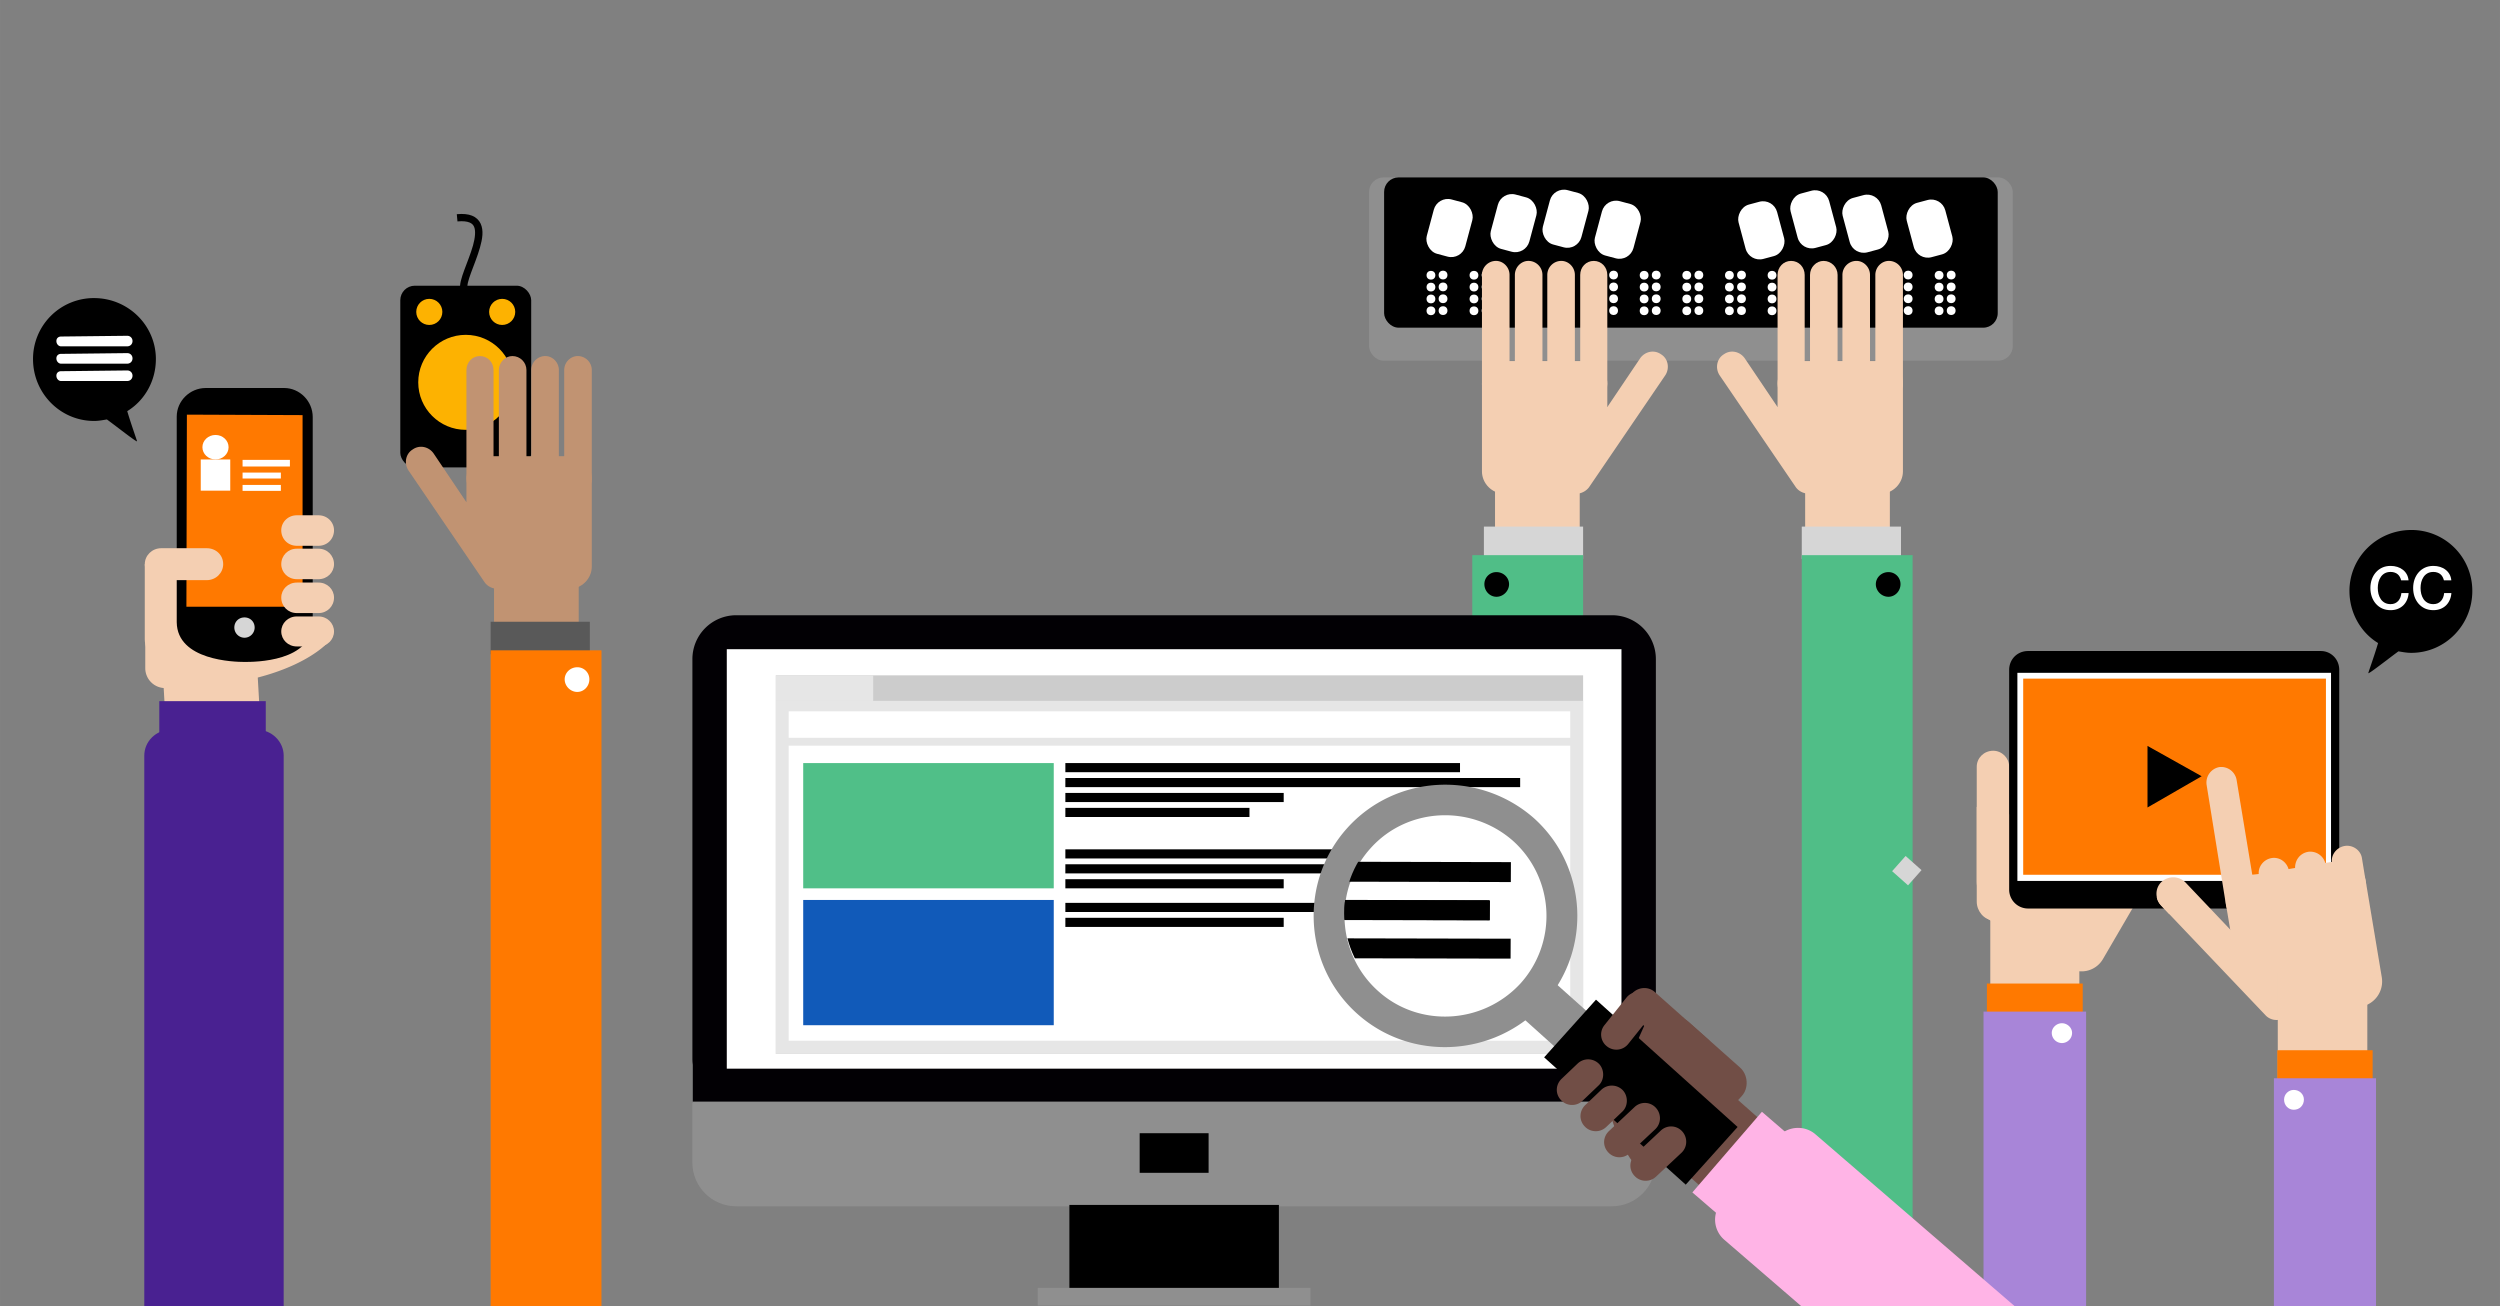 <?xml version="1.0" encoding="UTF-8" standalone="no"?>
<svg
   viewBox="0 0 177.271 92.605"
   height="350"
   width="670"
   version="1.1"
   id="svg1460"
   sodipodi:docname="devices.svg"
   inkscape:version="1.2.1 (9c6d41e410, 2022-07-14)"
   xmlns:inkscape="http://www.inkscape.org/namespaces/inkscape"
   xmlns:sodipodi="http://sodipodi.sourceforge.net/DTD/sodipodi-0.dtd"
   xmlns="http://www.w3.org/2000/svg"
   xmlns:svg="http://www.w3.org/2000/svg">
  <rect x="0" y="0" width="177.271" height="92.605" fill="#808080" stroke="none"/>
  <sodipodi:namedview
     id="namedview1462"
     pagecolor="#ffffff"
     bordercolor="#000000"
     borderopacity="0.25"
     inkscape:showpageshadow="2"
     inkscape:pageopacity="0.0"
     inkscape:pagecheckerboard="0"
     inkscape:deskcolor="#d1d1d1"
     showgrid="false"
     inkscape:zoom="0.90852508"
     inkscape:cx="-5.5034254"
     inkscape:cy="187.66681"
     inkscape:window-width="1920"
     inkscape:window-height="986"
     inkscape:window-x="-11"
     inkscape:window-y="-11"
     inkscape:window-maximized="1"
     inkscape:current-layer="svg1460" />
  <defs
     id="defs1018">
    <clipPath
       id="b"
       clipPathUnits="userSpaceOnUse">
      <circle
         transform="rotate(-1.112)"
         r="27.175"
         cy="713.797"
         cx="359.366"
         fill="#ff0000"
         stroke-width="7.508"
         stroke-linejoin="round"
         id="circle1012" />
    </clipPath>
    <clipPath
       id="a"
       clipPathUnits="userSpaceOnUse">
      <path
         fill="#ffffff"
         stroke-width="0.794"
         stroke-linejoin="round"
         d="m 4.536,364.469 h 208.076 v 90.714 H 4.536 Z"
         id="path1015" />
    </clipPath>
  </defs>
  <g
     transform="matrix(0.389,0,0,0.389,60.542,11.249)"
     id="g1242">
    <rect
       ry="2.646"
       rx="2.646"
       y="179.334"
       x="296.044"
       height="33.409"
       width="117.331"
       transform="translate(-202.117,-175.914)"
       fill="#8f8f8f"
       id="rect1020" />
    <rect
       ry="2.646"
       rx="2.646"
       y="179.334"
       x="298.783"
       height="27.395"
       width="111.852"
       transform="translate(-202.117,-175.914)"
       id="rect1022" />
    <g
       fill="#ffffff"
       transform="rotate(15)"
       id="g1032">
      <rect
         ry="2.646"
         rx="2.646"
         y="-21.014"
         x="104.53"
         height="10.253"
         width="7.276"
         id="rect1024" />
      <rect
         ry="2.646"
         rx="2.646"
         y="-24.899"
         x="115.578"
         height="10.253"
         width="7.276"
         id="rect1026" />
      <rect
         ry="2.646"
         rx="2.646"
         y="-28.129"
         x="124.535"
         height="10.253"
         width="7.276"
         id="rect1028" />
      <rect
         ry="2.646"
         rx="2.646"
         y="-28.648"
         x="134.219"
         height="10.253"
         width="7.276"
         id="rect1030" />
    </g>
    <g
       transform="matrix(-0.966,0.259,0.259,0.966,289.215,-0.847)"
       fill="#ffffff"
       id="g1042">
      <rect
         ry="2.646"
         rx="2.646"
         y="-16.105"
         x="89.823"
         height="10.253"
         width="7.276"
         id="rect1034" />
      <rect
         ry="2.646"
         rx="2.646"
         y="-19.99"
         x="100.871"
         height="10.253"
         width="7.276"
         id="rect1036" />
      <rect
         ry="2.646"
         rx="2.646"
         y="-23.22"
         x="109.829"
         height="10.253"
         width="7.276"
         id="rect1038" />
      <rect
         ry="2.646"
         rx="2.646"
         y="-23.739"
         x="119.512"
         height="10.253"
         width="7.276"
         id="rect1040" />
    </g>
    <g
       fill="#ffffff"
       id="g1064">
      <g
         transform="translate(0,-0.156)"
         id="g1052">
        <circle
           cx="105.204"
           cy="21.412"
           r="0.802"
           id="circle1044" />
        <circle
           cx="105.204"
           cy="23.572"
           r="0.802"
           id="circle1046" />
        <circle
           cx="105.204"
           cy="25.733"
           r="0.802"
           id="circle1048" />
        <circle
           cx="105.204"
           cy="27.893"
           r="0.802"
           id="circle1050" />
      </g>
      <g
         transform="translate(0,-0.156)"
         id="g1062">
        <circle
           cx="107.409"
           cy="21.378"
           r="0.802"
           id="circle1054" />
        <circle
           cx="107.409"
           cy="23.539"
           r="0.802"
           id="circle1056" />
        <circle
           cx="107.409"
           cy="25.699"
           r="0.802"
           id="circle1058" />
        <circle
           cx="107.409"
           cy="27.86"
           r="0.802"
           id="circle1060" />
      </g>
    </g>
    <g
       fill="#ffffff"
       id="g1086">
      <g
         transform="translate(7.842,-0.156)"
         id="g1074">
        <circle
           cx="105.204"
           cy="21.412"
           r="0.802"
           id="circle1066" />
        <circle
           cx="105.204"
           cy="23.572"
           r="0.802"
           id="circle1068" />
        <circle
           cx="105.204"
           cy="25.733"
           r="0.802"
           id="circle1070" />
        <circle
           cx="105.204"
           cy="27.893"
           r="0.802"
           id="circle1072" />
      </g>
      <g
         transform="translate(7.842,-0.156)"
         id="g1084">
        <circle
           cx="107.409"
           cy="21.378"
           r="0.802"
           id="circle1076" />
        <circle
           cx="107.409"
           cy="23.539"
           r="0.802"
           id="circle1078" />
        <circle
           cx="107.409"
           cy="25.699"
           r="0.802"
           id="circle1080" />
        <circle
           cx="107.409"
           cy="27.86"
           r="0.802"
           id="circle1082" />
      </g>
    </g>
    <g
       fill="#ffffff"
       id="g1108">
      <g
         transform="translate(31.088,-0.156)"
         id="g1096">
        <circle
           cx="105.204"
           cy="21.412"
           r="0.802"
           id="circle1088" />
        <circle
           cx="105.204"
           cy="23.572"
           r="0.802"
           id="circle1090" />
        <circle
           cx="105.204"
           cy="25.733"
           r="0.802"
           id="circle1092" />
        <circle
           cx="105.204"
           cy="27.893"
           r="0.802"
           id="circle1094" />
      </g>
      <g
         transform="translate(31.088,-0.156)"
         id="g1106">
        <circle
           cx="107.409"
           cy="21.378"
           r="0.802"
           id="circle1098" />
        <circle
           cx="107.409"
           cy="23.539"
           r="0.802"
           id="circle1100" />
        <circle
           cx="107.409"
           cy="25.699"
           r="0.802"
           id="circle1102" />
        <circle
           cx="107.409"
           cy="27.86"
           r="0.802"
           id="circle1104" />
      </g>
    </g>
    <g
       fill="#ffffff"
       id="g1130">
      <g
         transform="translate(38.86,-0.156)"
         id="g1118">
        <circle
           cx="105.204"
           cy="21.412"
           r="0.802"
           id="circle1110" />
        <circle
           cx="105.204"
           cy="23.572"
           r="0.802"
           id="circle1112" />
        <circle
           cx="105.204"
           cy="25.733"
           r="0.802"
           id="circle1114" />
        <circle
           cx="105.204"
           cy="27.893"
           r="0.802"
           id="circle1116" />
      </g>
      <g
         transform="translate(38.86,-0.156)"
         id="g1128">
        <circle
           cx="107.409"
           cy="21.378"
           r="0.802"
           id="circle1120" />
        <circle
           cx="107.409"
           cy="23.539"
           r="0.802"
           id="circle1122" />
        <circle
           cx="107.409"
           cy="25.699"
           r="0.802"
           id="circle1124" />
        <circle
           cx="107.409"
           cy="27.86"
           r="0.802"
           id="circle1126" />
      </g>
    </g>
    <g
       fill="#ffffff"
       id="g1152">
      <g
         transform="translate(46.632,-0.156)"
         id="g1140">
        <circle
           cx="105.204"
           cy="21.412"
           r="0.802"
           id="circle1132" />
        <circle
           cx="105.204"
           cy="23.572"
           r="0.802"
           id="circle1134" />
        <circle
           cx="105.204"
           cy="25.733"
           r="0.802"
           id="circle1136" />
        <circle
           cx="105.204"
           cy="27.893"
           r="0.802"
           id="circle1138" />
      </g>
      <g
         transform="translate(46.632,-0.156)"
         id="g1150">
        <circle
           cx="107.409"
           cy="21.378"
           r="0.802"
           id="circle1142" />
        <circle
           cx="107.409"
           cy="23.539"
           r="0.802"
           id="circle1144" />
        <circle
           cx="107.409"
           cy="25.699"
           r="0.802"
           id="circle1146" />
        <circle
           cx="107.409"
           cy="27.86"
           r="0.802"
           id="circle1148" />
      </g>
    </g>
    <g
       fill="#ffffff"
       id="g1174">
      <g
         transform="translate(54.404,-0.156)"
         id="g1162">
        <circle
           cx="105.204"
           cy="21.412"
           r="0.802"
           id="circle1154" />
        <circle
           cx="105.204"
           cy="23.572"
           r="0.802"
           id="circle1156" />
        <circle
           cx="105.204"
           cy="25.733"
           r="0.802"
           id="circle1158" />
        <circle
           cx="105.204"
           cy="27.893"
           r="0.802"
           id="circle1160" />
      </g>
      <g
         transform="translate(54.404,-0.156)"
         id="g1172">
        <circle
           cx="107.409"
           cy="21.378"
           r="0.802"
           id="circle1164" />
        <circle
           cx="107.409"
           cy="23.539"
           r="0.802"
           id="circle1166" />
        <circle
           cx="107.409"
           cy="25.699"
           r="0.802"
           id="circle1168" />
        <circle
           cx="107.409"
           cy="27.86"
           r="0.802"
           id="circle1170" />
      </g>
    </g>
    <g
       fill="#ffffff"
       id="g1196">
      <g
         transform="translate(62.176,-0.156)"
         id="g1184">
        <circle
           cx="105.204"
           cy="21.412"
           r="0.802"
           id="circle1176" />
        <circle
           cx="105.204"
           cy="23.572"
           r="0.802"
           id="circle1178" />
        <circle
           cx="105.204"
           cy="25.733"
           r="0.802"
           id="circle1180" />
        <circle
           cx="105.204"
           cy="27.893"
           r="0.802"
           id="circle1182" />
      </g>
      <g
         transform="translate(62.176,-0.156)"
         id="g1194">
        <circle
           cx="107.409"
           cy="21.378"
           r="0.802"
           id="circle1186" />
        <circle
           cx="107.409"
           cy="23.539"
           r="0.802"
           id="circle1188" />
        <circle
           cx="107.409"
           cy="25.699"
           r="0.802"
           id="circle1190" />
        <circle
           cx="107.409"
           cy="27.86"
           r="0.802"
           id="circle1192" />
      </g>
    </g>
    <g
       fill="#ffffff"
       id="g1218">
      <g
         transform="translate(84.784,-0.156)"
         id="g1206">
        <circle
           cx="105.204"
           cy="21.412"
           r="0.802"
           id="circle1198" />
        <circle
           cx="105.204"
           cy="23.572"
           r="0.802"
           id="circle1200" />
        <circle
           cx="105.204"
           cy="25.733"
           r="0.802"
           id="circle1202" />
        <circle
           cx="105.204"
           cy="27.893"
           r="0.802"
           id="circle1204" />
      </g>
      <g
         transform="translate(84.784,-0.156)"
         id="g1216">
        <circle
           cx="107.409"
           cy="21.378"
           r="0.802"
           id="circle1208" />
        <circle
           cx="107.409"
           cy="23.539"
           r="0.802"
           id="circle1210" />
        <circle
           cx="107.409"
           cy="25.699"
           r="0.802"
           id="circle1212" />
        <circle
           cx="107.409"
           cy="27.86"
           r="0.802"
           id="circle1214" />
      </g>
    </g>
    <g
       fill="#ffffff"
       id="g1240">
      <g
         transform="translate(92.627,-0.156)"
         id="g1228">
        <circle
           cx="105.204"
           cy="21.412"
           r="0.802"
           id="circle1220" />
        <circle
           cx="105.204"
           cy="23.572"
           r="0.802"
           id="circle1222" />
        <circle
           cx="105.204"
           cy="25.733"
           r="0.802"
           id="circle1224" />
        <circle
           cx="105.204"
           cy="27.893"
           r="0.802"
           id="circle1226" />
      </g>
      <g
         transform="translate(92.627,-0.156)"
         id="g1238">
        <circle
           cx="107.409"
           cy="21.378"
           r="0.802"
           id="circle1230" />
        <circle
           cx="107.409"
           cy="23.539"
           r="0.802"
           id="circle1232" />
        <circle
           cx="107.409"
           cy="25.699"
           r="0.802"
           id="circle1234" />
        <circle
           cx="107.409"
           cy="27.86"
           r="0.802"
           id="circle1236" />
      </g>
    </g>
  </g>
  <path
     d="m 127.967,27.217 c 0,0.549 -0.412,0.995 -0.961,0.995 -0.55,0 -0.961,-0.446 -0.961,-0.995 v -7.722 c 0,-0.55 0.412,-0.995 0.96,-0.995 0.55,0 0.962,0.446 0.962,0.995 z"
     fill="#f4cfb2"
     id="path1244" />
  <path
     d="m 133.458,25.604 h -5.834 c -0.893,0 -1.58,0.72 -1.58,1.613 v 4.633 l 2.129,3.157 h 5.182 c 0.858,0 1.579,-0.72 1.579,-1.579 v -6.211 c 0,-0.893 -0.584,-1.613 -1.476,-1.613 z"
     fill="#f4cfb2"
     id="path1246" />
  <path
     d="m 128.447,27.937 c -0.926,0 -1.75,0.378 -2.402,0.927 l -2.334,-3.466 c -0.343,-0.48 -0.995,-0.618 -1.475,-0.275 -0.515,0.309 -0.618,0.995 -0.31,1.476 l 5.423,7.962 c 0.206,0.274 0.515,0.412 0.824,0.446 h 0.274 c 1.922,0 3.535,-1.579 3.535,-3.535 a 3.53,3.53 0 0 0 -3.535,-3.535 z m -0.755,-8.03 v -0.618 c 0,-0.24 -0.171,-0.446 -0.412,-0.446 h -0.549 a 0.454,0.454 0 0 0 -0.446,0.446 v 0.618 z"
     fill="#f4cfb2"
     id="path1248" />
  <path
     d="m 130.3,27.217 c 0,0.549 -0.446,0.995 -0.995,0.995 -0.515,0 -0.96,-0.446 -0.96,-0.995 v -7.722 c 0,-0.55 0.445,-0.995 0.96,-0.995 0.55,0 0.996,0.446 0.996,0.995 z"
     fill="#f4cfb2"
     id="path1250" />
  <path
     d="m 130.026,19.907 v -0.618 a 0.454,0.454 0 0 0 -0.446,-0.446 h -0.55 c -0.24,0 -0.411,0.206 -0.411,0.446 v 0.618 z m 2.574,7.31 c 0,0.549 -0.446,0.995 -0.961,0.995 a 0.996,0.996 0 0 1 -0.995,-0.995 v -7.722 c 0,-0.55 0.446,-0.995 0.995,-0.995 0.515,0 0.96,0.446 0.96,0.995 z"
     fill="#f4cfb2"
     id="path1252" />
  <path
     d="m 132.325,19.907 v -0.618 a 0.454,0.454 0 0 0 -0.446,-0.446 h -0.515 a 0.454,0.454 0 0 0 -0.446,0.446 v 0.618 z m 2.609,7.31 c 0,0.549 -0.447,0.995 -0.996,0.995 -0.514,0 -0.96,-0.446 -0.96,-0.995 v -7.722 c 0,-0.55 0.446,-0.995 0.96,-0.995 0.55,0 0.996,0.446 0.996,0.995 z"
     fill="#f4cfb2"
     id="path1254" />
  <path
     d="m 134.625,19.907 v -0.618 c 0,-0.24 -0.172,-0.446 -0.412,-0.446 h -0.55 a 0.454,0.454 0 0 0 -0.445,0.446 v 0.618 z m -6.624,18.36 c 1.236,0.206 2.06,0.755 3.363,0.755 0.721,0 1.922,-0.034 2.643,-0.103 v -4.358 h -6.006 z"
     fill="#f4cfb2"
     id="path1256" />
  <path
     d="m 134.796,39.64 h -7.035 v -2.3 h 7.035 z"
     fill="#d6d6d6"
     id="path1258" />
  <path
     d="m 135.62,87.848 h -7.86 v -48.482 h 7.86 z"
     fill="#50be87"
     id="path1260" />
  <path
     d="m 133.012,41.425 c 0,0.48 0.412,0.892 0.892,0.892 0.48,0 0.858,-0.412 0.858,-0.892 a 0.85,0.85 0 0 0 -0.858,-0.858 c -0.48,0 -0.892,0.377 -0.892,0.858 z"
     id="path1262" />
  <path
     d="m 112.05,27.217 c 0,0.549 0.412,0.995 0.961,0.995 0.55,0 0.961,-0.446 0.961,-0.995 v -7.722 c 0,-0.55 -0.412,-0.995 -0.96,-0.995 -0.55,0 -0.962,0.446 -0.962,0.995 z"
     fill="#f4cfb2"
     id="path1264" />
  <path
     d="m 106.56,25.604 h 5.833 c 0.893,0 1.579,0.72 1.579,1.613 v 4.633 l -2.128,3.157 h -5.182 c -0.858,0 -1.579,-0.72 -1.579,-1.579 v -6.211 c 0,-0.893 0.584,-1.613 1.476,-1.613 z"
     fill="#f4cfb2"
     id="path1266" />
  <path
     d="m 111.57,27.937 c 0.926,0 1.75,0.378 2.402,0.927 l 2.334,-3.466 c 0.343,-0.48 0.995,-0.618 1.475,-0.275 0.515,0.309 0.618,0.995 0.31,1.476 l -5.423,7.962 a 1.172,1.172 0 0 1 -0.824,0.446 h -0.274 c -1.922,0 -3.535,-1.579 -3.535,-3.535 a 3.53,3.53 0 0 1 3.535,-3.535 z m 0.755,-8.03 v -0.618 c 0,-0.24 0.171,-0.446 0.412,-0.446 h 0.549 c 0.24,0 0.446,0.206 0.446,0.446 v 0.618 z"
     fill="#f4cfb2"
     id="path1268" />
  <path
     d="m 109.716,27.217 c 0,0.549 0.447,0.995 0.996,0.995 0.514,0 0.96,-0.446 0.96,-0.995 v -7.722 c 0,-0.55 -0.446,-0.995 -0.96,-0.995 a 0.996,0.996 0 0 0 -0.996,0.995 z"
     fill="#f4cfb2"
     id="path1270" />
  <path
     d="m 109.991,19.907 v -0.618 c 0,-0.24 0.206,-0.446 0.446,-0.446 h 0.55 c 0.24,0 0.411,0.206 0.411,0.446 v 0.618 z m -2.574,7.31 c 0,0.549 0.446,0.995 0.961,0.995 0.55,0 0.995,-0.446 0.995,-0.995 v -7.722 a 0.996,0.996 0 0 0 -0.995,-0.995 c -0.515,0 -0.96,0.446 -0.96,0.995 z"
     fill="#f4cfb2"
     id="path1272" />
  <path
     d="m 107.692,19.907 v -0.618 c 0,-0.24 0.206,-0.446 0.446,-0.446 h 0.515 c 0.24,0 0.446,0.206 0.446,0.446 v 0.618 z m -2.609,7.31 c 0,0.549 0.447,0.995 0.996,0.995 0.514,0 0.96,-0.446 0.96,-0.995 v -7.722 c 0,-0.55 -0.446,-0.995 -0.96,-0.995 a 0.996,0.996 0 0 0 -0.996,0.995 z"
     fill="#f4cfb2"
     id="path1274" />
  <path
     d="m 105.392,19.907 v -0.618 c 0,-0.24 0.172,-0.446 0.412,-0.446 h 0.55 c 0.24,0 0.445,0.206 0.445,0.446 v 0.618 z m 6.624,18.36 c -1.236,0.206 -2.06,0.755 -3.363,0.755 -0.721,0 -1.922,-0.034 -2.643,-0.103 v -4.358 h 6.006 z"
     fill="#f4cfb2"
     id="path1276" />
  <path
     d="m 105.22,39.64 h 7.036 v -2.3 h -7.035 z"
     fill="#d6d6d6"
     id="path1278" />
  <path
     d="m 104.397,72.413 h 7.859 v -33.047 h -7.859 z"
     fill="#50be87"
     id="path1280" />
  <path
     d="m 107.005,41.425 c 0,0.48 -0.412,0.892 -0.892,0.892 -0.48,0 -0.858,-0.412 -0.858,-0.892 a 0.85,0.85 0 0 1 0.858,-0.858 c 0.48,0 0.892,0.377 0.892,0.858 z"
     id="path1282" />
  <g
     id="g1322"
     transform="translate(0,5.259)">
    <path
       d="m 149.125,62.733 a 1.754,1.754 0 0 1 -2.402,0.652 l -5.629,-3.398 a 1.794,1.794 0 0 1 -0.652,-2.437 l 2.368,-4.118 a 1.794,1.794 0 0 1 2.437,-0.652 l 5.628,3.398 a 1.794,1.794 0 0 1 0.652,2.436 z"
       fill="#f4cfb2"
       id="path1284" />
    <path
       d="m 142.467,52.471 -2.3,-0.515 v 5.32 c 0,0.96 0.79,1.716 1.75,1.716 h 3.193 c 0.205,-0.55 0.308,-1.167 0.308,-1.785 0,-2.093 -1.2,-3.912 -2.951,-4.736 z"
       fill="#f4cfb2"
       id="path1286" />
    <path
       d="m 142.467,58.683 c 0,0.652 -0.515,1.167 -1.133,1.167 v 0.137 c -0.652,0 -1.166,-0.652 -1.166,-1.304 v -9.575 c 0,-0.618 0.514,-1.133 1.166,-1.133 0.618,0 1.133,0.515 1.133,1.133 z"
       fill="#f4cfb2"
       id="path1288" />
    <path
       d="m 142.158,49.691 v -0.72 a 0.505,0.505 0 0 0 -0.515,-0.515 h -0.617 c -0.31,0 -0.515,0.206 -0.515,0.515 v 0.72 z"
       fill="#f4cfb2"
       id="path1290" />
    <path
       d="m 165.873,57.825 c 0,0.72 -0.584,1.338 -1.305,1.338 h -20.763 a 1.34,1.34 0 0 1 -1.338,-1.338 v -15.58 c 0,-0.756 0.583,-1.34 1.338,-1.34 h 20.763 c 0.721,0 1.305,0.584 1.305,1.34 z"
       id="path1292" />
    <path
       d="M 165.29,57.207 H 143.05 V 42.45 h 22.24 z"
       fill="#ffffff"
       id="path1294" />
    <path
       fill="#ff7900"
       d="m 143.462,42.862 h 21.467 V 56.77 h -21.467 z"
       id="path1296" />
    <path
       d="m 147.443,68.224 h -6.314 v -8.752 h 6.314 z"
       fill="#f4cfb2"
       id="path1298" />
    <path
       d="m 147.683,66.714 h -6.795 v -2.231 h 6.795 z"
       fill="#ff7900"
       id="path1300" />
    <path
       d="m 147.924,87.346 h -7.276 V 66.473 h 7.276 z"
       fill="#a885d8"
       id="path1302" />
    <path
       d="m 146.928,67.983 c 0,0.412 -0.343,0.721 -0.72,0.721 a 0.725,0.725 0 0 1 -0.72,-0.72 c 0,-0.378 0.342,-0.687 0.72,-0.687 0.377,0 0.72,0.309 0.72,0.686 z"
       fill="#ffffff"
       id="path1304" />
    <path
       d="m 160.004,58.573 c 0.069,0.583 -0.309,1.132 -0.892,1.235 a 1.097,1.097 0 0 1 -1.27,-0.892 l -1.373,-8.51 a 1.115,1.115 0 0 1 0.892,-1.27 1.106,1.106 0 0 1 1.236,0.926 z m 2.574,-0.446 a 1.097,1.097 0 0 1 -0.892,1.27 1.106,1.106 0 0 1 -1.236,-0.927 l -0.274,-1.647 c -0.103,-0.584 0.308,-1.133 0.892,-1.236 0.583,-0.103 1.132,0.31 1.235,0.893 z m 2.608,-0.412 c 0.103,0.583 -0.309,1.133 -0.892,1.235 a 1.097,1.097 0 0 1 -1.27,-0.892 l -0.274,-1.647 c -0.07,-0.618 0.308,-1.167 0.926,-1.27 a 1.106,1.106 0 0 1 1.236,0.927 z m 2.574,-0.412 c 0.103,0.584 -0.309,1.133 -0.892,1.236 -0.584,0.103 -1.133,-0.31 -1.236,-0.893 l -0.274,-1.681 c -0.103,-0.584 0.309,-1.133 0.892,-1.236 0.583,-0.103 1.167,0.31 1.236,0.893 z"
       fill="#f4cfb2"
       id="path1306" />
    <path
       d="m 165.735,55.793 -6.417,1.064 c -0.961,0.137 -1.613,1.064 -1.476,2.025 l 0.858,5.113 2.883,3.055 5.834,-0.927 a 1.816,1.816 0 0 0 1.476,-2.059 l -1.133,-6.795 c -0.137,-0.961 -1.064,-1.613 -2.025,-1.476 z"
       fill="#f4cfb2"
       id="path1308" />
    <path
       d="m 160.622,59.26 a 4.042,4.042 0 0 0 -2.437,1.44 l -3.226,-3.397 a 1.224,1.224 0 0 0 -1.682,-0.034 c -0.48,0.446 -0.48,1.201 -0.034,1.681 l 7.379,7.757 c 0.24,0.274 0.617,0.411 0.995,0.343 h 0.103 c 0.034,0 0.103,-0.035 0.172,-0.035 2.127,-0.343 3.603,-2.368 3.26,-4.495 -0.378,-2.162 -2.368,-3.604 -4.53,-3.26 z m -2.231,-8.718 -0.137,-0.652 c -0.035,-0.274 -0.275,-0.446 -0.55,-0.412 l -0.583,0.103 c -0.274,0.035 -0.446,0.275 -0.412,0.55 l 0.103,0.686 z"
       fill="#f4cfb2"
       id="path1310" />
    <path
       d="m 153.243,58.95 0.584,0.618 1.063,-1.064 -0.583,-0.617 c -0.24,-0.24 -0.618,-0.24 -0.892,0 l -0.48,0.48 c 0.034,0.206 0.137,0.412 0.308,0.583 z m 14.62,13.522 h -6.349 v -8.751 h 6.35 z"
       fill="#f4cfb2"
       id="path1312" />
    <path
       d="m 168.24,71.443 h -6.76 v -2.231 h 6.76 z"
       fill="#ff7900"
       id="path1314" />
    <path
       d="m 168.48,87.346 h -7.24 V 71.202 h 7.24 z"
       fill="#a885d8"
       id="path1316" />
    <path
       d="m 163.367,72.712 c 0,0.412 -0.309,0.721 -0.72,0.721 -0.378,0 -0.687,-0.309 -0.687,-0.72 0,-0.378 0.31,-0.687 0.687,-0.687 0.411,0 0.72,0.309 0.72,0.686 z"
       fill="#ffffff"
       id="path1318" />
    <path
       d="m 152.328,47.721 v 4.189 l 3.683,-2.126 z"
       stroke="#000000"
       stroke-width="0.103"
       id="path1320" />
  </g>
  <g
     id="g1348"
     transform="translate(0,5.259)">
    <path
       d="m 49.125,67.88 h 68.29 v 5.05 h -68.29 z m 3.084,-29.513 h 62.093 a 3.106,3.106 0 0 1 3.113,3.113 v 28.338 a 3.106,3.106 0 0 1 -3.113,3.113 H 52.21 A 3.106,3.106 0 0 1 49.097,69.818 V 41.48 a 3.106,3.106 0 0 1 3.113,-3.113 z"
       fill="#020004"
       id="path1324" />
    <path
       fill="#ffffff"
       d="m 51.535,40.776 h 63.441 V 70.521 H 51.535 Z"
       id="path1326" />
    <path
       d="M 193.354,307.71 H 17.859 v -12.978 h 175.495 z m -7.925,75.847 H 25.86 c -4.432,0 -8,-3.568 -8,-8 v -72.825 c 0,-4.432 3.568,-8 8,-8 h 159.57 c 4.432,0 8,3.568 8,8 v 72.825 c 0,4.432 -3.568,8 -8,8 z"
       clip-path="url(#a)"
       transform="matrix(0.389,0,0,0.389,42.146,-68.925)"
       fill="#8f8f8f"
       id="path1328" />
    <path
       d="m 75.828,80.181 h 14.856 v 6.03 H 75.828 Z"
       id="path1330" />
    <path
       fill="#8f8f8f"
       d="m 73.585,86.064 h 19.341 v 1.25 H 73.585 Z"
       id="path1332" />
    <path
       d="M 80.812,75.096 H 85.7 v 2.808 h -4.888 z"
       id="path1334" />
    <path
       fill="#cccccc"
       d="m 55.013,42.63 h 57.243 V 69.468 H 55.013 Z"
       id="path1336" />
    <path
       fill="#e6e6e6"
       d="m 55.013,42.63 h 6.903 v 1.806 h -6.903 z m 0,1.807 h 57.243 V 69.469 H 55.013 Z"
       id="path1338" />
    <path
       fill="#ffffff"
       d="m 55.925,45.18 h 55.419 v 1.876 h -55.42 z m 0,2.434 h 55.419 V 68.54 h -55.42 z"
       id="path1340" />
    <path
       fill="#50bf88"
       d="M 56.954,48.85 H 74.72 v 8.882 H 56.954 Z"
       id="path1342" />
    <path
       fill="#115ab9"
       d="M 56.954,58.556 H 74.72 v 8.882 H 56.954 Z"
       id="path1344" />
    <path
       d="m 75.543,48.85 h 27.984 v 0.647 H 75.543 Z m 0,1.059 h 32.249 v 0.647 h -32.25 z m 0,1.059 h 15.482 v 0.647 H 75.543 Z m 0,1.059 h 13.055 v 0.647 H 75.543 Z m 0,2.94 h 27.984 v 0.647 H 75.543 Z m 0,1.059 h 32.249 v 0.647 h -32.25 z m 0,1.059 h 15.482 v 0.647 H 75.543 Z m 0,1.676 H 106.1 v 0.648 H 75.543 Z m 0,1.059 h 15.482 v 0.648 H 75.543 Z"
       id="path1346" />
  </g>
  <g
     id="g1380"
     transform="translate(0,5.259)">
    <path
       d="m 116.115,77.512 c 0,0 1.435,1.654 7.406,-5.068 0.479,-0.54 0.447,-1.485 -0.143,-2.01 l -3.669,-3.259 c -0.59,-0.524 -2.768,-0.48 -3.077,0.209 l -2.456,5.486 c -0.322,0.72 1.015,3.822 1.94,4.642 z"
       fill="#714e46"
       id="path1350" />
    <path
       d="m 119.558,70.13 c 0.488,0.432 1.214,0.39 1.625,-0.073 a 1.157,1.157 0 0 0 -0.098,-1.647 l -3.746,-3.328 c -0.462,-0.41 -1.188,-0.367 -1.621,0.12 a 1.143,1.143 0 0 0 0.094,1.6 z"
       fill="#714e46"
       id="path1352" />
    <path
       d="m 135.296,57.519 0.957,-1.078 -1.129,-1.003 -0.957,1.078 z"
       fill="#d6d6d6"
       id="path1354" />
    <path
       fill="#714e46"
       d="m 118.415,76.944 4.21,-4.75 2.722,2.412 -4.211,4.75 z"
       id="path1356" />
    <path
       d="m 123.508,79.315 a 0.47,0.47 0 0 1 0.04,0.679 0.49,0.49 0 0 1 -0.678,0.04 c -0.18,-0.16 -0.2,-0.5 -0.04,-0.679 a 0.49,0.49 0 0 1 0.678,-0.04 z m 1,0.889 a 0.47,0.47 0 0 1 0.04,0.678 0.49,0.49 0 0 1 -0.678,0.04 c -0.18,-0.159 -0.174,-0.475 -0.014,-0.655 0.182,-0.205 0.473,-0.222 0.652,-0.063 z m 1.027,0.912 c 0.18,0.16 0.197,0.45 0.014,0.655 -0.16,0.18 -0.473,0.223 -0.652,0.063 a 0.49,0.49 0 0 1 -0.04,-0.678 0.47,0.47 0 0 1 0.678,-0.04 z"
       fill="#ff8ad4"
       id="path1358" />
    <path
       d="m 107.845,53.692 c 3.258,3.014 3.526,8.046 0.6,11.3 -3.01,3.346 -8.041,3.614 -11.3,0.6 -3.342,-2.921 -3.609,-7.953 -0.6,-11.3 2.926,-3.254 7.958,-3.52 11.3,-0.6 z"
       fill="#ffffff"
       id="path1360" />
    <path
       d="m 95.528,53.46 c -3.428,3.812 -3.114,9.727 0.698,13.154 3.811,3.427 9.726,3.113 13.242,-0.703 3.427,-3.811 3.113,-9.726 -0.699,-13.153 -3.9,-3.423 -9.814,-3.109 -13.241,0.703 z m 12.27,11.035 c -2.679,2.886 -7.18,3.125 -10.063,0.534 A 7.15,7.15 0 0 1 97.196,54.877 c 2.592,-2.882 7.094,-3.12 10.064,-0.534 a 7.15,7.15 0 0 1 0.539,10.152 z"
       fill="#8f8f8f"
       id="path1362" />
    <path
       d="m 121.705,74.645 -2.252,2.598 -12.178,-10.95 2.257,-2.51 z"
       fill="#8f8f8f"
       id="path1364" />
    <path
       d="m 123.21,74.654 -3.677,4.09 -10.04,-9.028 3.677,-4.09 z"
       id="path1366" />
    <g
       clip-path="url(#b)"
       transform="matrix(0.265,0.005,-0.005,0.265,7.173,-129.65)"
       id="g1372">
      <path
         d="m 390.367,698.057 -46.326,0.772 -0.078,-5.333 46.326,-0.772 z m -5.6,10.304 -46.326,0.772 -0.078,-5.333 46.326,-0.771 z"
         id="path1368" />
      <path
         d="m 384.961,708.407 -46.325,0.772 -0.078,-5.333 46.326,-0.772 z m 5.727,10.133 -48.243,0.81 -0.077,-5.334 48.243,-0.808 z"
         id="path1370" />
    </g>
    <g
       fill="#714e46"
       id="g1376">
      <path
         d="m 115.03,73.572 c 0.423,-0.39 0.434,-1.097 0.044,-1.52 a 1.084,1.084 0 0 0 -1.52,-0.042 l -1.14,1.086 c -0.44,0.42 -0.463,1.08 -0.043,1.52 0.39,0.422 1.08,0.462 1.52,0.042 z m 4.204,2.908 c 0.44,-0.42 0.434,-1.097 0.043,-1.52 a 1.057,1.057 0 0 0 -1.52,-0.043 l -1.805,1.693 c -0.44,0.42 -0.463,1.08 -0.043,1.52 0.39,0.423 1.08,0.463 1.52,0.043 z m -5.882,-4.768 c 0.422,-0.39 0.433,-1.097 0.043,-1.52 a 1.084,1.084 0 0 0 -1.52,-0.043 l -1.14,1.086 c -0.44,0.42 -0.463,1.08 -0.042,1.52 0.39,0.423 1.08,0.463 1.52,0.043 z m 4.021,3.1 c 0.44,-0.42 0.433,-1.096 0.042,-1.519 a 1.057,1.057 0 0 0 -1.52,-0.043 l -1.805,1.693 c -0.44,0.42 -0.463,1.08 -0.043,1.52 0.39,0.422 1.08,0.463 1.52,0.043 z"
         id="path1374" />
    </g>
    <path
       d="m 117.003,66.83 a 1.084,1.084 0 0 0 -0.174,-1.51 1.057,1.057 0 0 0 -1.51,0.174 l -1.546,1.934 a 1.057,1.057 0 0 0 0.175,1.51 1.071,1.071 0 0 0 1.51,-0.175 z"
       fill="#714e46"
       id="path1378" />
  </g>
  <g
     fill="#ffb4e6"
     id="g1386"
     transform="translate(0,5.259)">
    <path
       d="m 126.65,75.056 -4.931,5.717 -1.716,-1.48 4.932,-5.716 z"
       id="path1382" />
    <path
       d="m 127.537,74.72 a 1.89,1.89 0 0 0 -1.472,0.647 l -3.99,4.626 a 1.882,1.882 0 0 0 0.196,2.662 l 5.438,4.691 h 15.132 L 128.727,75.171 a 1.873,1.873 0 0 0 -1.19,-0.452 z"
       id="path1384" />
  </g>
  <path
     d="m 21.762,43.266 c 0,0.789 1.58,0.96 1.58,2.196 0,0 -2.678,3.329 -11.635,3.329 a 1.413,1.413 0 0 1 -1.407,-1.407 v -5.525 c 0,-0.79 0.618,-1.408 1.407,-1.408 h 6.83 c 0.789,0 1.406,0.618 1.406,1.408 z"
     fill="#f4cfb2"
     id="path1388" />
  <path
     d="m 12.565,40.52 -2.3,-0.515 v 5.32 c 0,0.96 0.79,1.75 1.75,1.75 h 3.227 c 0.206,-0.55 0.309,-1.167 0.309,-1.785 0,-2.093 -1.236,-3.912 -2.986,-4.77 z"
     fill="#f4cfb2"
     id="path1390" />
  <path
     d="m 22.174,44.124 c -0.034,2.814 -4.118,2.814 -4.839,2.814 -0.72,0 -4.77,-0.103 -4.804,-2.814 v -14.586 c 0,-1.098 0.926,-2.025 2.059,-2.025 h 5.56 c 1.098,0 2.024,0.927 2.024,2.06 z"
     id="path1392" />
  <path
     d="m 21.454,43.025 h -8.237 l 0.034,-13.624 8.203,0.034 z"
     fill="#ff7900"
     id="path1394" />
  <path
     d="m 18.056,44.501 c 0,0.378 -0.309,0.72 -0.72,0.72 a 0.725,0.725 0 0 1 -0.721,-0.72 c 0,-0.412 0.308,-0.72 0.72,-0.72 0.412,0 0.721,0.308 0.721,0.72 z"
     fill="#d6d6d6"
     id="path1396" />
  <path
     d="m 11.432,41.138 c -0.652,0 -1.166,-0.515 -1.166,-1.133 0,-0.617 0.514,-1.132 1.166,-1.132 h 3.226 c 0.652,0 1.167,0.48 1.167,1.132 0,0.618 -0.515,1.133 -1.167,1.133 z m 9.61,4.701 c -0.618,0 -1.099,-0.48 -1.099,-1.063 0,-0.584 0.481,-1.064 1.099,-1.064 h 1.544 c 0.618,0 1.098,0.48 1.098,1.064 0,0.583 -0.48,1.064 -1.098,1.064 z m 0,-2.367 c -0.618,0 -1.099,-0.48 -1.099,-1.099 0,-0.583 0.481,-1.064 1.099,-1.064 h 1.544 c 0.618,0 1.098,0.48 1.098,1.064 0,0.618 -0.48,1.099 -1.098,1.099 z m 0,-2.403 c -0.618,0 -1.099,-0.48 -1.099,-1.064 0,-0.617 0.481,-1.098 1.099,-1.098 h 1.544 c 0.618,0 1.098,0.48 1.098,1.098 0,0.584 -0.48,1.064 -1.098,1.064 z"
     fill="#f4cfb2"
     id="path1398" />
  <ellipse
     style="fill:#ffffff;stroke-width:0;stroke-linecap:round;stroke-linejoin:round;fill-opacity:1"
     id="path2673"
     cx="6.67"
     cy="25.512"
     rx="3.561"
     ry="2.52" />
  <path
     d="m 11.053,25.467 c 0,-2.405 -1.978,-4.33 -4.383,-4.33 a 4.311,4.311 0 0 0 -4.329,4.33 c 0,2.405 1.924,4.382 4.33,4.382 0.32,0 0.587,-0.053 0.908,-0.107 0.801,0.588 2.084,1.604 2.137,1.55 0,-0.053 -0.427,-1.229 -0.694,-2.138 1.229,-0.748 2.03,-2.137 2.03,-3.687 z m -6.734,-1.604 4.703,-0.053 c 0.213,0 0.374,0.16 0.374,0.374 0,0.214 -0.16,0.374 -0.374,0.374 H 4.319 c -0.16,0 -0.321,-0.16 -0.321,-0.374 0,-0.214 0.16,-0.32 0.32,-0.32 z m 0,1.23 4.703,-0.054 c 0.213,0 0.374,0.16 0.374,0.374 0,0.214 -0.16,0.374 -0.374,0.374 H 4.319 c -0.16,0 -0.321,-0.16 -0.321,-0.374 0,-0.214 0.16,-0.32 0.32,-0.32 z m 4.703,1.924 H 4.319 c -0.16,0 -0.321,-0.16 -0.321,-0.375 0,-0.213 0.16,-0.32 0.32,-0.32 l 4.704,-0.054 c 0.213,0 0.374,0.16 0.374,0.374 0,0.214 -0.16,0.375 -0.374,0.375 z"
     id="path1400" />
  <path
     d="M 21.454,39.285 H 20.8 c -0.24,0 -0.446,0.206 -0.446,0.48 v 0.55 c 0,0.24 0.206,0.445 0.446,0.445 h 0.653 z m -7.344,1.51 h 0.72 c 0.275,0 0.515,-0.24 0.515,-0.515 v -0.618 a 0.528,0.528 0 0 0 -0.515,-0.515 h -0.72 z m 7.344,0.858 H 20.8 c -0.24,0 -0.446,0.206 -0.446,0.48 v 0.55 c 0,0.24 0.206,0.445 0.446,0.445 h 0.653 z m 0,2.368 H 20.8 c -0.24,0 -0.446,0.206 -0.446,0.48 v 0.55 c 0,0.274 0.206,0.48 0.446,0.48 h 0.653 z m -9.678,7.688 c 1.407,0.136 2.368,0.72 3.809,0.617 a 27.048,27.048 0 0 0 2.917,-0.31 l -0.274,-4.838 -6.693,0.412 z m 9.266,-13.008 c -0.618,0 -1.099,-0.48 -1.099,-1.098 0,-0.583 0.481,-1.064 1.099,-1.064 h 1.544 c 0.618,0 1.098,0.48 1.098,1.064 0,0.618 -0.48,1.098 -1.098,1.098 z"
     fill="#f4cfb2"
     id="path1402" />
  <path
     d="M 21.454,36.848 H 20.8 c -0.24,0 -0.446,0.206 -0.446,0.48 v 0.55 c 0,0.274 0.206,0.48 0.446,0.48 h 0.653 z"
     fill="#f4cfb2"
     id="path1404" />
  <path
     d="m 18.845,51.983 h -7.55 v -2.265 h 7.55 z"
     fill="#492191"
     id="path1406" />
  <path
     d="m 20.115,92.605 v -39.022 c 0,-1.004 -0.858,-1.84 -1.887,-1.84 h -6.11 c -1.063,0 -1.887,0.836 -1.887,1.84 v 39.022 z"
     fill="#492191"
     id="path1408" />
  <g
     transform="matrix(0.103,0,0,0.103,164.16,-48.425)"
     id="g1422">
    <rect
       width="90.115"
       height="125.063"
       x="-1318.216"
       y="666.833"
       rx="10"
       ry="10"
       id="rect1410" />
    <circle
       cx="-1273.158"
       cy="733.364"
       r="32.701"
       fill="#fdb201"
       id="circle1412" />
    <g
       transform="translate(1.06,2)"
       fill="#fdb201"
       id="g1418">
      <circle
         r="8.987"
         cy="682.874"
         cx="-1299.307"
         id="circle1414" />
      <circle
         r="8.987"
         cy="682.874"
         cx="-1249.132"
         id="circle1416" />
    </g>
    <path
       style="line-height:normal;font-variant-ligatures:normal;font-variant-position:normal;font-variant-caps:normal;font-variant-numeric:normal;font-variant-alternates:normal;font-feature-settings:normal;text-indent:0;text-align:start;text-decoration-line:none;text-decoration-style:solid;text-decoration-color:#000000;text-transform:none;text-orientation:mixed;white-space:normal;shape-padding:0;isolation:auto;mix-blend-mode:normal;solid-color:#000000;solid-opacity:1"
       d="m -1273.516,617.549 c -1.738,-0.167 -3.663,-0.147 -5.802,0.052 l 0.462,4.979 c 3.773,-0.351 6.438,0 8.176,0.687 1.738,0.688 2.617,1.6 3.23,2.922 1.228,2.644 0.828,7.505 -0.72,13.006 -1.548,5.501 -4.04,11.553 -5.998,16.893 -0.98,2.67 -1.827,5.16 -2.354,7.41 -0.527,2.249 -0.845,4.25 -0.207,6.271 l 4.768,-1.506 c -0.11,-0.35 -0.13,-1.749 0.308,-3.625 0.44,-1.875 1.228,-4.232 2.18,-6.828 1.904,-5.191 4.45,-11.34 6.115,-17.26 1.666,-5.919 2.657,-11.699 0.444,-16.466 -1.107,-2.384 -3.154,-4.368 -5.926,-5.465 -1.386,-0.548 -2.938,-0.903 -4.676,-1.07 z"
       color="#000000"
       font-weight="400"
       font-family="sans-serif"
       overflow="visible"
       id="path1420" />
  </g>
  <g
     id="g1444"
     transform="translate(0,5.259)">
    <path
       d="m 34.995,28.705 c 0,0.55 -0.412,0.995 -0.96,0.995 -0.55,0 -0.962,-0.446 -0.962,-0.995 v -7.722 c 0,-0.549 0.412,-0.995 0.961,-0.995 0.55,0 0.961,0.446 0.961,0.995 z"
       fill="#c19372"
       id="path1424" />
    <path
       d="m 40.486,27.092 h -5.834 c -0.892,0 -1.579,0.721 -1.579,1.613 v 4.633 l 2.128,3.158 h 5.182 c 0.858,0 1.579,-0.721 1.579,-1.579 v -6.212 c 0,-0.892 -0.583,-1.613 -1.476,-1.613 z"
       fill="#c19372"
       id="path1426" />
    <path
       d="m 35.476,29.426 c -0.927,0 -1.75,0.377 -2.403,0.927 L 30.74,26.886 c -0.344,-0.48 -0.996,-0.617 -1.476,-0.274 -0.515,0.309 -0.618,0.995 -0.309,1.476 l 5.422,7.962 c 0.206,0.274 0.515,0.411 0.824,0.446 h 0.275 c 1.922,0 3.535,-1.579 3.535,-3.535 A 3.53,3.53 0 0 0 35.476,29.426 Z M 34.72,21.395 v -0.617 c 0,-0.24 -0.17,-0.447 -0.411,-0.447 h -0.55 a 0.454,0.454 0 0 0 -0.445,0.447 v 0.617 z"
       fill="#c19372"
       id="path1428" />
    <path
       d="m 37.329,28.705 c 0,0.55 -0.446,0.995 -0.995,0.995 -0.515,0 -0.961,-0.446 -0.961,-0.995 v -7.722 c 0,-0.549 0.446,-0.995 0.96,-0.995 0.55,0 0.996,0.446 0.996,0.995 z"
       fill="#c19372"
       id="path1430" />
    <path
       d="m 37.054,21.395 v -0.617 a 0.454,0.454 0 0 0 -0.446,-0.447 h -0.549 c -0.24,0 -0.412,0.206 -0.412,0.447 v 0.617 z m 2.574,7.31 c 0,0.55 -0.446,0.995 -0.96,0.995 a 0.996,0.996 0 0 1 -0.996,-0.995 v -7.722 c 0,-0.549 0.446,-0.995 0.995,-0.995 0.515,0 0.961,0.446 0.961,0.995 z"
       fill="#c19372"
       id="path1432" />
    <path
       d="m 39.354,21.395 v -0.617 a 0.454,0.454 0 0 0 -0.446,-0.447 h -0.515 a 0.454,0.454 0 0 0 -0.446,0.447 v 0.617 z m 2.608,7.31 c 0,0.55 -0.446,0.995 -0.995,0.995 -0.515,0 -0.961,-0.446 -0.961,-0.995 v -7.722 c 0,-0.549 0.446,-0.995 0.96,-0.995 0.55,0 0.996,0.446 0.996,0.995 z"
       fill="#c19372"
       id="path1434" />
    <path
       d="m 41.653,21.395 v -0.617 c 0,-0.24 -0.171,-0.447 -0.412,-0.447 h -0.549 a 0.454,0.454 0 0 0 -0.446,0.447 v 0.617 z M 35.03,39.756 c 1.235,0.206 2.059,0.755 3.363,0.755 0.72,0 1.922,-0.034 2.642,-0.103 V 36.05 H 35.03 Z"
       fill="#c19372"
       id="path1436" />
    <path
       d="m 41.825,41.129 h -7.036 v -2.3 h 7.036 z"
       fill="#595959"
       id="path1438" />
    <path
       d="M 42.648,87.346 H 34.79 V 40.854 h 7.86 z"
       fill="#ff7900"
       id="path1440" />
    <path
       d="m 40.04,42.913 c 0,0.48 0.412,0.893 0.892,0.893 0.48,0 0.858,-0.412 0.858,-0.893 a 0.85,0.85 0 0 0 -0.858,-0.858 c -0.48,0 -0.892,0.378 -0.892,0.858 z"
       fill="#ffffff"
       id="path1442" />
  </g>
  <path
     d="m 166.596,41.911 c 0,-2.406 1.978,-4.33 4.383,-4.33 a 4.311,4.311 0 0 1 4.329,4.33 c 0,2.405 -1.924,4.382 -4.33,4.382 -0.32,0 -0.587,-0.053 -0.908,-0.107 -0.802,0.588 -2.084,1.603 -2.138,1.55 0,-0.053 0.428,-1.23 0.695,-2.138 -1.23,-0.748 -2.03,-2.138 -2.03,-3.687 z"
     id="path1446" />
  <g
     style="line-height:1.25"
     font-weight="400"
     font-size="40.762px"
     font-family="'HelveticaNeue LT 65 Medium'"
     letter-spacing="0"
     word-spacing="0"
     stroke-width="2.548"
     fill="#ffffff"
     id="g1450"
     transform="translate(0,5.259)">
    <path
       style="-inkscape-font-specification:'HelveticaNeue LT 65 Medium, '"
       d="m 170.262,35.892 q -0.033,-0.13 -0.092,-0.24 -0.059,-0.109 -0.151,-0.189 -0.092,-0.08 -0.218,-0.121 -0.122,-0.046 -0.286,-0.046 -0.239,0 -0.415,0.096 -0.172,0.097 -0.281,0.26 -0.11,0.16 -0.164,0.365 -0.05,0.206 -0.05,0.42 0,0.214 0.05,0.42 0.055,0.205 0.164,0.37 0.109,0.159 0.28,0.255 0.177,0.097 0.416,0.097 0.177,0 0.31,-0.06 0.135,-0.062 0.232,-0.167 0.096,-0.11 0.15,-0.252 0.055,-0.142 0.072,-0.306 h 0.512 q -0.017,0.268 -0.117,0.49 -0.097,0.223 -0.265,0.387 -0.168,0.16 -0.394,0.248 -0.227,0.088 -0.5,0.088 -0.335,0 -0.604,-0.122 -0.264,-0.126 -0.449,-0.34 -0.185,-0.214 -0.285,-0.5 -0.097,-0.285 -0.097,-0.608 0,-0.319 0.097,-0.604 0.1,-0.286 0.285,-0.5 0.185,-0.214 0.449,-0.34 0.269,-0.125 0.604,-0.125 0.252,0 0.475,0.07 0.222,0.068 0.39,0.202 0.172,0.13 0.277,0.32 0.105,0.188 0.13,0.432 z m 3.033,0 q -0.033,-0.13 -0.092,-0.24 -0.059,-0.109 -0.151,-0.189 -0.093,-0.08 -0.219,-0.121 -0.121,-0.046 -0.285,-0.046 -0.24,0 -0.415,0.096 -0.172,0.097 -0.282,0.26 -0.109,0.16 -0.163,0.365 -0.05,0.206 -0.05,0.42 0,0.214 0.05,0.42 0.054,0.205 0.163,0.37 0.11,0.159 0.282,0.255 0.176,0.097 0.415,0.097 0.176,0 0.31,-0.06 0.135,-0.062 0.231,-0.167 0.097,-0.11 0.152,-0.252 0.054,-0.142 0.07,-0.306 h 0.513 q -0.017,0.268 -0.118,0.49 -0.096,0.223 -0.264,0.387 -0.168,0.16 -0.394,0.248 -0.227,0.088 -0.5,0.088 -0.336,0 -0.604,-0.122 -0.265,-0.126 -0.45,-0.34 -0.184,-0.214 -0.285,-0.5 -0.096,-0.285 -0.096,-0.608 0,-0.319 0.096,-0.604 0.101,-0.286 0.286,-0.5 0.184,-0.214 0.449,-0.34 0.268,-0.125 0.604,-0.125 0.252,0 0.474,0.07 0.223,0.068 0.39,0.202 0.173,0.13 0.278,0.32 0.105,0.188 0.13,0.432 z"
       id="path1448" />
  </g>
  <g
     transform="matrix(0.591,0,0,0.591,24.503,-110.084)"
     fill="#ffffff"
     id="g1458">
    <path
       d="m -17.376,241.395 h 3.541 v 3.742 h -3.541 z"
       id="path1452" />
    <ellipse
       cx="-15.606"
       cy="239.925"
       rx="1.57"
       ry="1.47"
       id="ellipse1454" />
    <path
       style="line-height:normal;font-variant-ligatures:normal;font-variant-position:normal;font-variant-caps:normal;font-variant-numeric:normal;font-variant-alternates:normal;font-feature-settings:normal;text-indent:0;text-align:start;text-decoration-line:none;text-decoration-style:solid;text-decoration-color:#000000;text-transform:none;text-orientation:mixed;white-space:normal;shape-padding:0;isolation:auto;mix-blend-mode:normal;solid-color:#000000;solid-opacity:1"
       d="m -12.358,241.444 v 0.795 h 5.68 v -0.795 z m 0,1.523 v 0.713 h 4.594 v -0.713 z m 0,1.483 v 0.712 h 4.594 v -0.712 z"
       color="#000000"
       font-weight="400"
       font-family="sans-serif"
       overflow="visible"
       id="path1456" />
  </g>
</svg>
